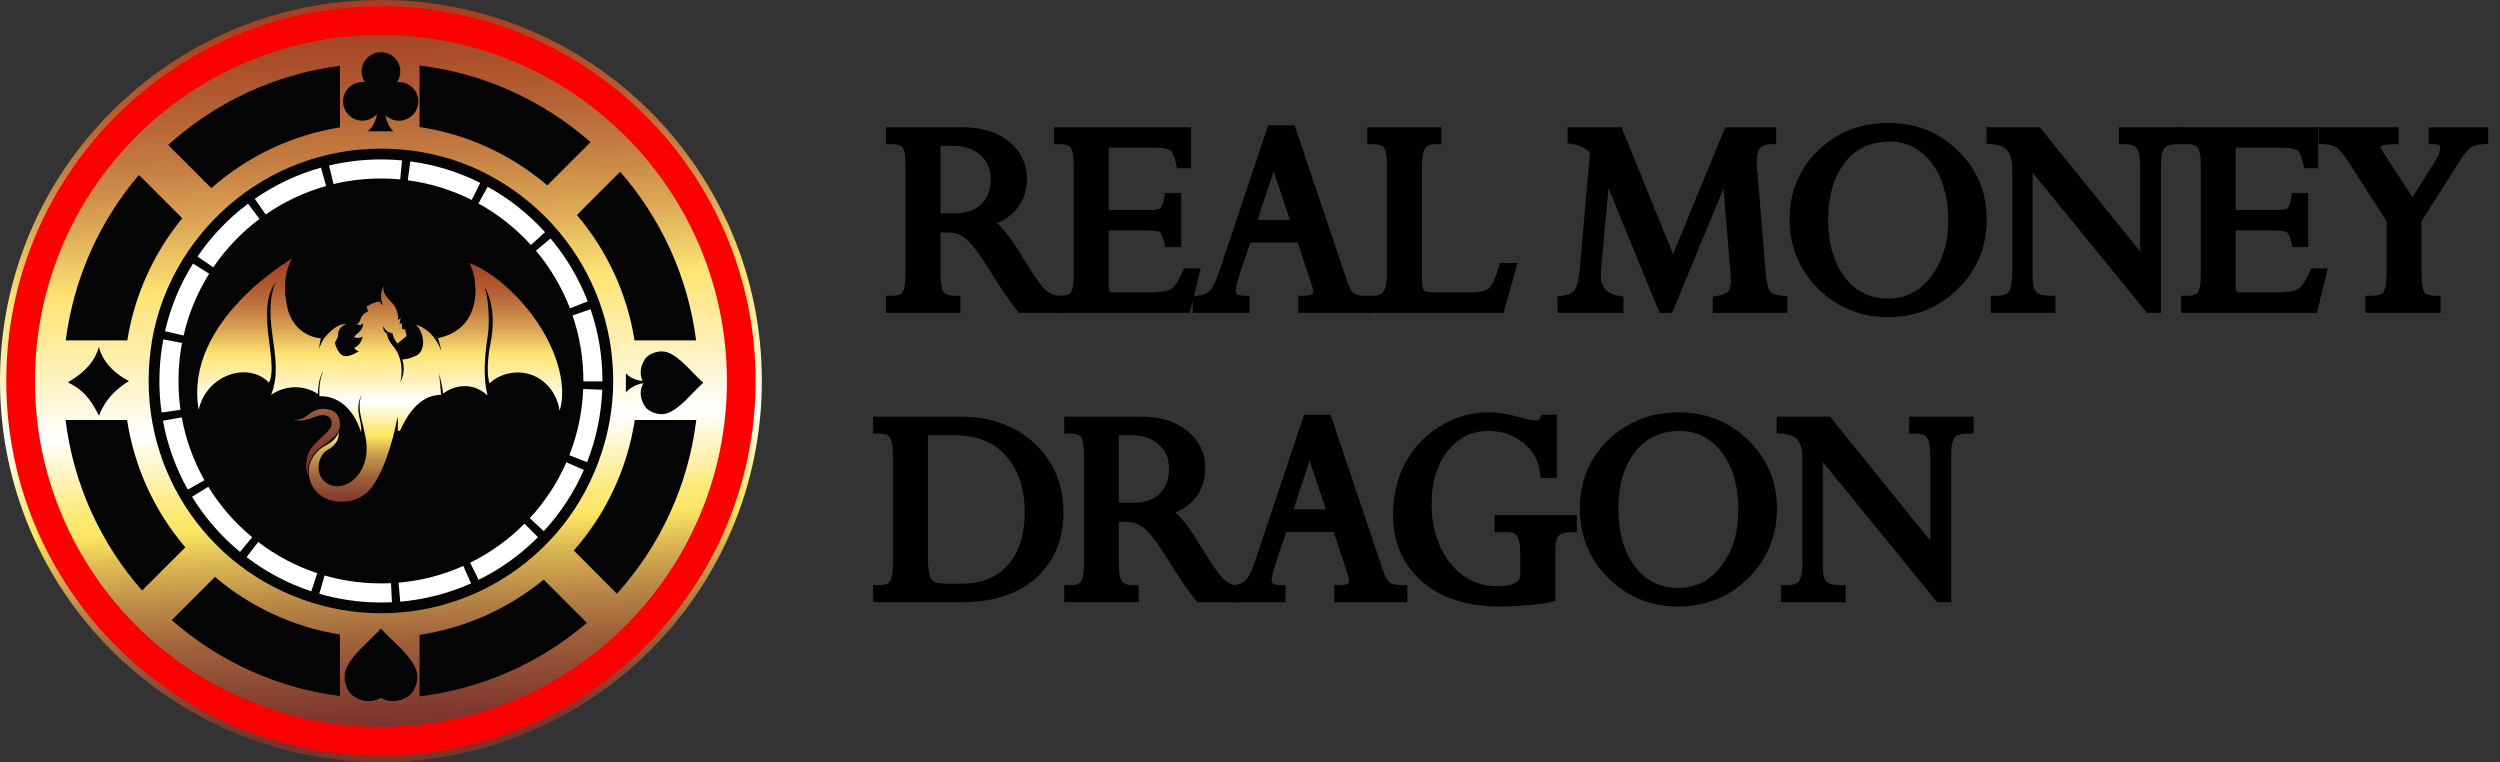 <svg width="105" height="32" viewBox="0 0 105 32" fill="none" xmlns="http://www.w3.org/2000/svg">
<rect x="0" y="0" width="105" height="32" fill="#333333" stroke="none"/>
<path d="M77.391 25.167H74.928V24.7H75.053C75.389 24.7 75.575 24.612 75.664 24.481C75.766 24.327 75.829 24.035 75.829 23.576V19.311C75.829 18.86 75.744 18.568 75.604 18.404L75.602 18.402V18.401C75.466 18.234 75.228 18.122 74.861 18.086L74.747 18.076V17.625H76.803L76.841 17.672L81.201 23.073V19.162C81.201 18.717 81.134 18.442 81.032 18.303L81.03 18.3V18.299C80.939 18.171 80.758 18.086 80.436 18.086H80.311V17.625H82.762V18.086H82.637C82.299 18.086 82.102 18.168 82 18.29C81.893 18.42 81.824 18.681 81.824 19.112V25.167H81.421L81.384 25.122L76.434 19.053V23.818C76.434 24.165 76.504 24.385 76.616 24.508L76.663 24.55C76.784 24.643 76.978 24.7 77.266 24.7H77.391V25.167Z" fill="black" stroke="black" stroke-width="0.25"/>
<path d="M70.514 17.445C71.627 17.445 72.573 17.824 73.343 18.581C74.117 19.338 74.506 20.268 74.506 21.362C74.506 22.476 74.116 23.423 73.337 24.193C72.559 24.963 71.604 25.347 70.483 25.347C69.365 25.347 68.415 24.962 67.641 24.192C66.867 23.422 66.479 22.476 66.479 21.362C66.479 20.248 66.864 19.314 67.636 18.568C68.407 17.819 69.369 17.445 70.514 17.445ZM70.539 17.974C69.773 17.974 69.156 18.243 68.679 18.78L68.585 18.891C68.098 19.506 67.848 20.329 67.848 21.375C67.848 22.42 68.096 23.253 68.58 23.884L68.768 24.104C69.221 24.582 69.787 24.818 70.471 24.818C71.26 24.818 71.895 24.501 72.386 23.86L72.561 23.61C72.943 23.009 73.137 22.283 73.137 21.425C73.137 20.498 72.947 19.744 72.575 19.152L72.404 18.909C71.922 18.284 71.303 17.974 70.539 17.974Z" fill="black" stroke="black" stroke-width="0.25"/>
<path d="M62.513 17.445C62.925 17.445 63.37 17.518 63.847 17.662H63.846C64.142 17.748 64.357 17.787 64.496 17.787C64.584 17.787 64.646 17.77 64.69 17.744C64.733 17.719 64.766 17.68 64.79 17.622L64.822 17.545H65.261V19.945H64.822L64.807 19.838C64.729 19.272 64.473 18.825 64.04 18.489H64.039C63.606 18.147 63.099 17.974 62.513 17.974C61.872 17.974 61.335 18.197 60.896 18.647L60.714 18.854C60.242 19.441 60.002 20.205 60.002 21.157C60.002 22.203 60.279 23.061 60.826 23.739H60.825C61.375 24.416 62.057 24.75 62.88 24.75C63.279 24.75 63.557 24.686 63.731 24.575C63.896 24.47 63.979 24.317 63.979 24.097V23.308C63.979 22.864 63.918 22.584 63.82 22.439L63.819 22.437C63.735 22.308 63.576 22.227 63.302 22.227H62.897V21.759H66.1V22.227H65.975C65.667 22.227 65.477 22.299 65.37 22.412C65.267 22.521 65.199 22.733 65.199 23.085V25.138L65.106 25.163C64.924 25.212 64.594 25.255 64.127 25.292C63.662 25.329 63.297 25.347 63.035 25.347C61.668 25.347 60.584 25.011 59.801 24.322H59.8C59.02 23.633 58.633 22.722 58.633 21.604C58.633 20.827 58.8 20.123 59.139 19.494L59.273 19.263C59.602 18.742 60.033 18.32 60.564 17.998L60.796 17.868C61.339 17.586 61.912 17.445 62.513 17.445Z" fill="black" stroke="black" stroke-width="0.25"/>
<path d="M54.156 21.517H55.861L55.003 18.949L54.156 21.517ZM58.982 25.168H56.164V24.7H56.289C56.488 24.7 56.614 24.665 56.689 24.614C56.754 24.568 56.792 24.501 56.792 24.39C56.792 24.326 56.777 24.246 56.743 24.152L56.742 24.149L56.106 22.215H53.935L53.467 23.59C53.343 23.959 53.287 24.209 53.287 24.352C53.287 24.478 53.325 24.555 53.386 24.604C53.452 24.658 53.564 24.696 53.743 24.7L53.865 24.703V25.168H51.732V24.716L51.839 24.701C52.091 24.666 52.274 24.584 52.399 24.466C52.523 24.348 52.666 24.083 52.819 23.641L54.834 17.63L54.862 17.545H55.794L55.823 17.63L57.937 23.909C57.998 24.089 58.059 24.233 58.118 24.344C58.178 24.455 58.233 24.526 58.281 24.565L58.374 24.621C58.483 24.67 58.64 24.7 58.857 24.7H58.982V25.168Z" fill="black" stroke="black" stroke-width="0.25"/>
<path d="M46.864 21.238H47.635C48.145 21.238 48.528 21.092 48.802 20.815V20.814C49.081 20.535 49.226 20.162 49.226 19.684C49.226 19.223 49.069 18.86 48.758 18.583L48.757 18.582C48.449 18.301 48.035 18.155 47.504 18.155H46.864V21.238ZM52.025 25.167H50.349L50.311 25.122C49.999 24.743 49.625 24.194 49.189 23.48C48.724 22.729 48.37 22.268 48.124 22.076L48.123 22.076C47.883 21.885 47.62 21.792 47.33 21.792H46.864V23.668C46.864 24.094 46.925 24.36 47.021 24.497L47.059 24.54C47.156 24.639 47.318 24.7 47.572 24.7H47.697V25.167H44.824V24.7H44.949C45.256 24.7 45.421 24.619 45.498 24.501L45.499 24.499C45.592 24.363 45.651 24.096 45.651 23.668V19.099C45.651 18.889 45.637 18.715 45.611 18.578C45.585 18.439 45.548 18.342 45.506 18.282L45.505 18.281C45.428 18.167 45.262 18.086 44.949 18.086H44.824V17.625H47.94C48.697 17.625 49.316 17.811 49.783 18.194C50.255 18.573 50.495 19.064 50.495 19.659C50.495 20.131 50.362 20.535 50.09 20.859C49.861 21.131 49.539 21.338 49.134 21.49C49.294 21.617 49.45 21.771 49.601 21.951C49.819 22.205 50.099 22.621 50.44 23.194H50.441C50.822 23.827 51.111 24.23 51.312 24.415L51.462 24.534C51.611 24.636 51.76 24.69 51.908 24.701L52.025 24.708V25.167Z" fill="black" stroke="black" stroke-width="0.25"/>
<path d="M40.299 17.625C41.571 17.625 42.601 17.988 43.375 18.723C44.152 19.457 44.539 20.392 44.539 21.518C44.539 22.622 44.173 23.513 43.435 24.178C42.697 24.843 41.676 25.167 40.392 25.167H36.798V24.7H36.923C37.219 24.7 37.387 24.62 37.474 24.497C37.57 24.356 37.631 24.09 37.631 23.668V19.124C37.631 18.692 37.57 18.424 37.474 18.288C37.387 18.166 37.219 18.086 36.923 18.086H36.798V17.625H40.299ZM38.845 23.413C38.845 23.668 38.861 23.879 38.89 24.046C38.92 24.215 38.962 24.333 39.011 24.409C39.1 24.546 39.294 24.638 39.653 24.638H40.404C41.27 24.638 41.939 24.361 42.425 23.816L42.597 23.599C42.972 23.071 43.164 22.385 43.164 21.53C43.164 20.492 42.888 19.677 42.35 19.071V19.07C41.818 18.463 41.075 18.155 40.106 18.155H38.845V23.413Z" fill="black" stroke="black" stroke-width="0.25"/>
<path d="M102.379 13.013H99.468V12.545H99.593C99.942 12.545 100.124 12.46 100.204 12.34L100.205 12.338L100.24 12.279C100.317 12.129 100.364 11.88 100.364 11.514V9.257L98.829 6.869C98.573 6.467 98.372 6.221 98.23 6.111C98.095 6.008 97.899 5.943 97.629 5.932L97.51 5.927V5.471H100.614V5.932H100.489C100.243 5.932 100.077 5.96 99.976 6.006C99.927 6.028 99.9 6.052 99.884 6.073C99.87 6.093 99.862 6.117 99.862 6.149C99.862 6.217 99.895 6.32 99.99 6.466H99.99L101.325 8.516L102.378 6.847C102.543 6.582 102.614 6.372 102.614 6.211C102.613 6.102 102.582 6.041 102.537 6.004C102.488 5.963 102.401 5.932 102.254 5.932H102.129V5.471H104.381V5.925L104.264 5.932C104.007 5.947 103.823 6.004 103.699 6.09L103.698 6.091C103.576 6.175 103.409 6.371 103.198 6.701L101.577 9.256V11.514C101.577 11.731 101.591 11.91 101.617 12.053C101.643 12.194 101.68 12.291 101.722 12.354L101.756 12.396C101.846 12.487 102.001 12.545 102.254 12.545H102.379V13.013Z" fill="black" stroke="black" stroke-width="0.25"/>
<path d="M97.237 5.471V6.939H96.875L96.853 6.841C96.78 6.498 96.68 6.305 96.575 6.222L96.571 6.22C96.527 6.182 96.443 6.144 96.3 6.116C96.161 6.089 95.978 6.075 95.751 6.075H93.774V8.946H95.688C95.961 8.946 96.104 8.895 96.166 8.833L96.168 8.831C96.24 8.761 96.311 8.608 96.355 8.336L96.372 8.23H96.821V10.253H96.381L96.357 10.158C96.319 10.008 96.278 9.891 96.235 9.804C96.192 9.715 96.151 9.668 96.12 9.646C96.087 9.623 96.021 9.597 95.905 9.578C95.792 9.56 95.644 9.55 95.459 9.55H93.774V12.036C93.774 12.204 93.811 12.289 93.851 12.329L93.897 12.359C93.954 12.388 94.045 12.408 94.184 12.408H95.459C95.915 12.408 96.214 12.383 96.369 12.339C96.52 12.296 96.647 12.217 96.751 12.102C96.859 11.98 96.982 11.774 97.117 11.475L97.15 11.401H97.607L97.569 11.557L97.233 12.918L97.21 13.013H91.734V12.545H91.859C92.172 12.545 92.338 12.465 92.415 12.352C92.504 12.214 92.561 11.949 92.561 11.526V6.97C92.561 6.753 92.546 6.574 92.519 6.432C92.492 6.289 92.454 6.19 92.41 6.127C92.328 6.01 92.162 5.932 91.859 5.932H91.734V5.471H97.237Z" fill="black" stroke="black" stroke-width="0.25"/>
<path d="M86.202 13.013H83.739V12.545H83.864C84.2 12.545 84.386 12.458 84.476 12.326C84.577 12.172 84.641 11.88 84.641 11.421V7.156C84.641 6.706 84.556 6.414 84.415 6.249L84.413 6.247V6.246C84.277 6.079 84.039 5.967 83.672 5.932L83.559 5.921V5.471H85.614L85.652 5.518L90.012 10.918V7.007C90.012 6.563 89.946 6.288 89.843 6.148L89.841 6.146V6.145C89.751 6.016 89.569 5.932 89.247 5.932H89.122V5.471H91.573V5.932H91.448C91.11 5.932 90.913 6.013 90.811 6.136C90.705 6.265 90.635 6.526 90.635 6.957V13.013H90.232L90.195 12.967L85.245 6.898V11.663C85.245 12.01 85.315 12.23 85.427 12.354L85.475 12.396C85.595 12.489 85.789 12.545 86.077 12.545H86.202V13.013Z" fill="black" stroke="black" stroke-width="0.25"/>
<path d="M79.325 5.29C80.438 5.29 81.384 5.669 82.154 6.426C82.929 7.183 83.317 8.113 83.317 9.207C83.317 10.322 82.927 11.268 82.148 12.039C81.37 12.808 80.416 13.193 79.294 13.193C78.176 13.193 77.226 12.807 76.452 12.037C75.678 11.268 75.29 10.322 75.29 9.207C75.29 8.094 75.676 7.159 76.447 6.413C77.218 5.664 78.18 5.29 79.325 5.29ZM79.35 5.82C78.584 5.82 77.967 6.088 77.49 6.625L77.396 6.737C76.909 7.351 76.659 8.175 76.659 9.22C76.659 10.265 76.907 11.098 77.391 11.73L77.579 11.95C78.033 12.427 78.598 12.664 79.282 12.664C80.071 12.663 80.706 12.347 81.197 11.705L81.372 11.455C81.754 10.855 81.948 10.128 81.948 9.27C81.948 8.344 81.758 7.589 81.387 6.997L81.216 6.754C80.733 6.129 80.114 5.82 79.35 5.82Z" fill="black" stroke="black" stroke-width="0.25"/>
<path d="M74.936 13.013H72.063V12.565L72.168 12.547C72.432 12.504 72.591 12.42 72.675 12.317L72.677 12.315C72.766 12.211 72.821 12.036 72.821 11.769C72.821 11.714 72.819 11.652 72.815 11.584V11.583L72.472 7.39L70.177 12.935L70.145 13.013H69.785L69.754 12.935L67.479 7.384L67.115 11.365C67.111 11.434 67.11 11.498 67.11 11.558C67.11 11.849 67.183 12.067 67.317 12.224C67.452 12.381 67.661 12.493 67.959 12.548L68.061 12.566V13.013H65.542V12.562L65.65 12.547C65.934 12.508 66.116 12.412 66.221 12.276L66.222 12.274C66.275 12.209 66.327 12.1 66.372 11.938C66.416 11.777 66.45 11.572 66.474 11.321L66.91 6.362C66.679 6.129 66.4 5.985 66.069 5.931L65.965 5.913V5.471H68.02L68.051 5.549L70.267 11.003L72.513 5.548L72.546 5.471H74.476V5.93L74.354 5.932C74.105 5.937 73.939 6.013 73.832 6.14C73.722 6.27 73.656 6.476 73.656 6.777C73.656 6.828 73.658 6.88 73.662 6.935L74.028 11.429L74.066 11.748C74.081 11.844 74.098 11.929 74.117 12.004C74.155 12.154 74.2 12.254 74.245 12.313L74.284 12.355C74.385 12.452 74.556 12.522 74.823 12.546L74.936 12.557V13.013Z" fill="black" stroke="black" stroke-width="0.25"/>
<path d="M60.413 5.471V5.932H60.288C60.025 5.932 59.86 6.012 59.762 6.147C59.661 6.293 59.599 6.554 59.599 6.957V11.831C59.599 12.089 59.654 12.226 59.723 12.289L59.799 12.335C59.832 12.349 59.872 12.363 59.921 12.374C60.019 12.396 60.145 12.408 60.3 12.408H61.749C62.19 12.408 62.463 12.331 62.606 12.209C62.678 12.145 62.755 12.038 62.835 11.878C62.915 11.718 62.994 11.513 63.072 11.26L63.099 11.172H63.574L63.53 11.33L63.081 12.922L63.056 13.013H57.552V12.545H57.677C57.949 12.545 58.114 12.462 58.208 12.321L58.208 12.319C58.314 12.166 58.379 11.886 58.379 11.452V6.864C58.379 6.523 58.332 6.299 58.258 6.17L58.223 6.117C58.142 6.007 57.977 5.932 57.677 5.932H57.552V5.471H60.413Z" fill="black" stroke="black" stroke-width="0.25"/>
<path d="M52.646 9.362H54.351L53.494 6.794L52.646 9.362ZM57.472 13.013H54.655V12.545H54.78C54.978 12.545 55.105 12.51 55.179 12.459C55.245 12.414 55.283 12.346 55.283 12.236C55.283 12.171 55.268 12.091 55.234 11.997L55.233 11.994L54.596 10.06H52.425L51.958 11.436C51.833 11.804 51.778 12.054 51.778 12.197C51.778 12.323 51.816 12.4 51.877 12.449C51.942 12.503 52.055 12.541 52.234 12.545L52.356 12.548V13.013H50.222V12.562L50.33 12.546C50.581 12.511 50.764 12.43 50.889 12.312C51.014 12.194 51.157 11.929 51.31 11.486L53.325 5.475L53.353 5.39H54.285L54.314 5.475L56.427 11.754C56.488 11.934 56.549 12.079 56.609 12.19C56.669 12.301 56.724 12.371 56.772 12.41L56.865 12.466C56.974 12.515 57.131 12.545 57.347 12.545H57.472V13.013Z" fill="black" stroke="black" stroke-width="0.25"/>
<path d="M49.9 5.471V6.939H49.537L49.516 6.841C49.442 6.498 49.342 6.305 49.237 6.222L49.233 6.22C49.189 6.182 49.105 6.144 48.963 6.116C48.823 6.089 48.641 6.075 48.413 6.075H46.437V8.946H48.351C48.623 8.946 48.767 8.895 48.828 8.833L48.83 8.831C48.903 8.761 48.973 8.608 49.018 8.336L49.034 8.23H49.483V10.253H49.043L49.02 10.158C48.981 10.008 48.94 9.891 48.898 9.804C48.854 9.715 48.814 9.668 48.782 9.646C48.75 9.623 48.684 9.597 48.567 9.578C48.454 9.56 48.306 9.55 48.121 9.55H46.437V12.036C46.437 12.204 46.473 12.289 46.514 12.329L46.56 12.359C46.617 12.388 46.708 12.408 46.847 12.408H48.121C48.577 12.408 48.876 12.383 49.031 12.339C49.183 12.296 49.309 12.217 49.413 12.102C49.521 11.98 49.644 11.774 49.779 11.475L49.813 11.401H50.27L50.231 11.557L49.896 12.918L49.872 13.013H44.397V12.545H44.522C44.834 12.545 45 12.465 45.077 12.352C45.167 12.214 45.224 11.949 45.224 11.526V6.97C45.224 6.753 45.209 6.574 45.182 6.432C45.154 6.289 45.116 6.19 45.072 6.127C44.991 6.01 44.824 5.932 44.522 5.932H44.397V5.471H49.9Z" fill="black" stroke="black" stroke-width="0.25"/>
<path d="M39.374 9.083H40.145C40.654 9.083 41.038 8.937 41.312 8.66V8.659C41.591 8.38 41.735 8.008 41.735 7.529C41.735 7.068 41.578 6.705 41.267 6.429L41.267 6.428C40.959 6.147 40.545 6 40.014 6H39.374V9.083ZM44.534 13.013H42.858L42.82 12.968C42.508 12.588 42.134 12.04 41.698 11.325C41.233 10.574 40.879 10.114 40.634 9.922L40.633 9.921C40.393 9.73 40.129 9.638 39.84 9.638H39.374V11.514C39.374 11.94 39.435 12.206 39.53 12.342L39.568 12.386C39.666 12.484 39.828 12.545 40.082 12.545H40.207V13.013H37.334V12.545H37.459C37.766 12.545 37.93 12.464 38.008 12.347L38.009 12.345C38.102 12.208 38.161 11.941 38.161 11.514V6.944C38.161 6.734 38.147 6.561 38.121 6.423C38.095 6.284 38.058 6.188 38.016 6.127L38.015 6.126C37.938 6.012 37.772 5.932 37.459 5.932H37.334V5.471H40.449C41.206 5.471 41.825 5.656 42.293 6.039C42.765 6.418 43.005 6.91 43.005 7.504C43.005 7.976 42.872 8.38 42.599 8.704C42.371 8.976 42.049 9.184 41.644 9.335C41.804 9.463 41.96 9.616 42.11 9.797C42.329 10.05 42.609 10.466 42.949 11.039H42.95C43.331 11.673 43.62 12.075 43.821 12.261L43.972 12.379C44.121 12.481 44.27 12.535 44.418 12.546L44.534 12.554V13.013Z" fill="black" stroke="black" stroke-width="0.25"/>
<path d="M15.999 31.296C24.446 31.296 31.294 24.448 31.294 16.001C31.294 7.553 24.446 0.705 15.999 0.705C7.552 0.705 0.705 7.553 0.705 16.001C0.705 24.448 7.552 31.296 15.999 31.296Z" fill="#040404"/>
<path d="M16.813 18.065C17.057 17.53 17.571 16.587 18.525 16.582C18.465 15.77 18.428 15.648 18.428 15.648C18.428 15.648 18.592 16.23 18.61 16.534C19.011 16.212 19.817 15.988 20.479 16.613C20.279 15.861 20.358 14.92 20.479 14.155C20.6 13.391 20.479 12.347 20.339 12.025C20.807 12.826 20.722 13.834 20.6 14.422C20.479 15.011 20.436 15.775 20.564 16.103C21.037 15.63 21.972 15.441 22.7 15.933C23.428 16.425 23.5 17.244 23.5 17.244C23.5 17.244 23.892 16.336 23.206 14.704C22.521 13.073 21.005 11.538 19.711 11.045C20.068 11.624 20.367 13.787 18.398 14.202C18.533 14.627 18.514 14.704 18.514 14.704C18.514 14.704 18.264 13.884 17.471 13.633C17.867 14.038 17.896 14.81 17.414 14.965C17.066 15.119 16.895 15.094 16.895 15.094C16.895 15.094 17.076 15.554 16.815 16.055C16.96 15.37 16.786 14.858 16.515 14.54C16.245 14.221 16.257 14.02 16.257 14.02C16.257 14.02 16.073 13.933 16.094 13.703C16.206 13.932 16.38 13.994 16.476 13.989C16.568 14.336 16.701 14.423 16.701 14.423L17.079 14.111L17.017 13.831L16.895 13.825L16.875 13.566L16.778 13.616L16.828 13.361L16.711 13.437C16.711 13.437 16.774 13.07 16.493 12.754C16.212 12.438 16.054 12.32 16.115 12.005C15.88 12.459 16.092 12.826 16.092 12.826C16.092 12.826 15.962 12.75 15.952 12.662C15.62 12.708 15.395 12.882 15.395 12.882L15.462 13.071C15.462 13.071 15.206 13.183 15.145 13.392C15.084 13.601 14.982 13.617 14.982 13.617C14.982 13.617 15.135 13.698 15.252 13.586C15.262 13.908 14.905 14.04 14.879 14.163C15.033 14.244 15.227 14.137 15.227 14.137C15.227 14.137 15.191 14.474 14.879 14.607C15.033 14.836 15.13 14.714 15.13 14.714C15.13 14.714 14.738 15.001 14.463 14.954C14.187 14.909 14.063 14.392 14.063 14.392C14.063 14.392 14.216 14.163 14.201 14.035C14.185 13.908 14.328 13.662 14.552 13.612C14.088 13.556 13.598 14.229 13.598 14.229C13.598 14.229 13.409 14.525 13.394 14.719C13.435 14.347 13.476 14.209 13.476 14.209C13.476 14.209 12.328 14.171 12.052 12.845C11.775 11.518 12.28 10.855 12.28 10.855C12.28 10.855 7.699 13.479 8.345 17.208C8.677 15.731 10.428 15.171 11.294 16.07C11.553 15.643 11.294 14.485 11.238 13.754C11.182 13.023 11.193 12.371 11.586 11.842C11.317 12.393 11.317 13.214 11.44 14.069C11.564 14.923 11.71 15.8 11.384 16.587C12.003 16.149 12.813 16.178 13.352 16.549C13.352 16.133 13.464 15.732 13.566 15.609C13.364 16.059 13.419 16.644 13.419 16.644C13.419 16.644 14.633 16.495 15.162 18.151C15.24 17.682 14.836 17.228 15.207 16.543C14.879 17.247 15.432 18.016 15.399 18.938C15.365 19.86 14.645 20.591 13.926 20.388C13.206 20.186 13.24 19.174 13.779 18.882C14.319 18.589 14.218 18.126 14.218 18.126C14.218 18.126 14.205 18.439 13.671 18.712C13.138 18.986 12.712 19.699 13.145 20.458C13.578 21.218 14.964 21.345 15.617 20.458C16.27 19.572 16.596 18.013 16.703 17.507C16.719 17.591 16.718 17.821 16.703 18.038C16.699 18.101 16.784 18.123 16.81 18.066L16.813 18.065Z" fill="url(#paint0_linear_3560_929)"/>
<path d="M12.332 17.618C12.332 17.618 12.629 17.767 13.185 17.526C13.742 17.286 14.006 17.562 13.91 17.895C13.814 18.227 13.093 18.576 12.929 19.108C12.765 19.641 12.941 19.965 12.941 19.965C12.941 19.965 12.801 19.232 13.553 18.72C14.306 18.208 14.342 17.967 14.23 17.563C14.118 17.158 13.521 17.067 13.145 17.287C12.769 17.507 12.786 17.639 12.331 17.619L12.332 17.618Z" fill="url(#paint1_linear_3560_929)"/>
<path d="M15.998 0C7.163 0 0 7.163 0 16C0 24.837 7.162 32 15.998 32C24.834 32 31.998 24.836 31.998 16C31.998 7.164 24.835 0 15.998 0ZM29.236 14.297H26.651C26.336 12.308 25.477 10.499 24.23 9.029L26.046 7.213C27.747 9.158 28.894 11.603 29.236 14.297V14.297ZM17.621 2.751C20.357 3.082 22.837 4.242 24.804 5.969L22.987 7.785C21.494 6.512 19.651 5.64 17.621 5.335V2.751ZM14.278 2.763V5.35C12.226 5.678 10.368 6.587 8.876 7.9L7.063 6.087C9.027 4.313 11.521 3.117 14.278 2.763V2.763ZM5.836 7.346L7.656 9.166C6.47 10.609 5.655 12.368 5.347 14.297H2.762C3.097 11.663 4.199 9.268 5.836 7.346ZM2.754 17.64H5.338C5.647 19.662 6.515 21.499 7.784 22.988L5.969 24.803C4.244 22.84 3.088 20.367 2.754 17.641V17.64ZM14.278 29.237C11.588 28.891 9.152 27.745 7.212 26.046L9.028 24.23C10.494 25.473 12.296 26.331 14.278 26.65V29.237V29.237ZM9.757 23.5C9.307 23.125 8.891 22.709 8.513 22.259C7.095 20.563 6.243 18.38 6.243 16C6.243 13.62 7.046 11.568 8.386 9.897C8.755 9.439 9.163 9.014 9.605 8.63C11.318 7.144 13.552 6.243 15.998 6.243C18.444 6.243 20.564 7.097 22.256 8.514C22.708 8.892 23.123 9.309 23.498 9.761C24.908 11.452 25.755 13.628 25.755 16C25.755 18.372 24.855 20.679 23.37 22.393C22.986 22.835 22.561 23.244 22.103 23.612C20.432 24.955 18.31 25.757 15.998 25.757C13.687 25.757 11.449 24.91 9.757 23.5ZM17.621 29.25V26.665C19.582 26.369 21.369 25.546 22.835 24.344L24.652 26.16C22.709 27.819 20.287 28.925 17.621 29.249V29.25ZM25.912 24.936L24.099 23.122C25.428 21.611 26.343 19.723 26.66 17.64H29.244C28.903 20.429 27.7 22.954 25.913 24.935L25.912 24.936Z" fill="url(#paint2_linear_3560_929)"/>
<path d="M16.006 25.305C15.869 25.305 15.731 25.302 15.594 25.295C14.851 25.263 14.117 25.143 13.41 24.939L13.632 24.169C14.278 24.356 14.95 24.466 15.629 24.495C15.896 24.507 16.161 24.506 16.422 24.494L16.461 25.294C16.311 25.301 16.158 25.305 16.006 25.305H16.006ZM16.81 25.27L16.741 24.472C17.682 24.391 18.597 24.155 19.459 23.77L19.785 24.502C18.842 24.923 17.841 25.181 16.81 25.27ZM13.074 24.835C12.094 24.511 11.18 24.028 10.356 23.399L10.843 22.763C11.595 23.337 12.43 23.778 13.325 24.075L13.074 24.835ZM20.102 24.353L19.747 23.634C20.594 23.217 21.361 22.666 22.028 21.995L22.596 22.561C21.867 23.294 21.027 23.897 20.102 24.353ZM10.082 23.181C9.285 22.523 8.607 21.743 8.066 20.863L8.748 20.444C9.242 21.248 9.863 21.961 10.592 22.563L10.082 23.18V23.181ZM22.839 22.308L22.25 21.764C22.893 21.069 23.41 20.278 23.789 19.415L24.522 19.737C24.108 20.682 23.542 21.547 22.839 22.308V22.308ZM7.888 20.562C7.38 19.66 7.029 18.688 6.845 17.671L7.633 17.528C7.801 18.456 8.122 19.344 8.586 20.168L7.888 20.562ZM24.657 19.412L23.912 19.118C24.256 18.244 24.452 17.319 24.493 16.371L24.494 16.337L25.295 16.37L25.294 16.404C25.248 17.442 25.034 18.454 24.657 19.412ZM6.788 17.325C6.726 16.891 6.694 16.447 6.694 16.006C6.694 15.869 6.697 15.732 6.704 15.594C6.723 15.144 6.775 14.693 6.858 14.254L7.645 14.403C7.569 14.805 7.522 15.216 7.504 15.628C7.498 15.755 7.496 15.88 7.496 16.006C7.496 16.409 7.525 16.814 7.581 17.211L6.788 17.325V17.325ZM25.303 16.018H24.502V15.994C24.502 15.054 24.349 14.13 24.046 13.248L24.804 12.988C25.135 13.955 25.303 14.966 25.303 15.994V16.018ZM7.711 14.091L6.931 13.911C7.162 12.905 7.557 11.948 8.106 11.071L8.785 11.496C8.283 12.297 7.922 13.17 7.711 14.091ZM23.937 12.947C23.599 12.068 23.118 11.255 22.509 10.53L23.122 10.015C23.788 10.807 24.314 11.697 24.685 12.659L23.937 12.948V12.947ZM8.96 11.227L8.297 10.777C8.877 9.923 9.59 9.176 10.418 8.555L10.898 9.195C10.142 9.763 9.49 10.447 8.959 11.227H8.96ZM22.298 10.289C21.663 9.587 20.921 9.001 20.095 8.546L20.482 7.845C21.385 8.342 22.196 8.983 22.891 9.751L22.298 10.289ZM11.158 9.008L10.702 8.35C11.553 7.76 12.488 7.319 13.481 7.041L13.698 7.812C12.79 8.067 11.937 8.469 11.158 9.009V9.008ZM19.811 8.397C18.968 7.974 18.066 7.696 17.128 7.572L17.233 6.778C18.26 6.914 19.248 7.218 20.171 7.681L19.812 8.397H19.811ZM14.008 7.731L13.82 6.952C14.66 6.751 15.526 6.667 16.404 6.705C16.565 6.712 16.727 6.723 16.885 6.738L16.809 7.536C16.664 7.522 16.516 7.511 16.369 7.505C15.567 7.47 14.775 7.547 14.007 7.731H14.008Z" fill="white"/>
<path d="M15.999 3.816C16.448 3.816 16.811 3.452 16.811 3.004C16.811 2.556 16.448 2.192 15.999 2.192C15.551 2.192 15.188 2.556 15.188 3.004C15.188 3.452 15.551 3.816 15.999 3.816Z" fill="#040404"/>
<path d="M16.758 5.069C17.206 5.069 17.57 4.706 17.57 4.257C17.57 3.809 17.206 3.446 16.758 3.446C16.31 3.446 15.946 3.809 15.946 4.257C15.946 4.706 16.31 5.069 16.758 5.069Z" fill="#040404"/>
<path d="M15.22 5.069C15.668 5.069 16.031 4.706 16.031 4.257C16.031 3.809 15.668 3.446 15.22 3.446C14.771 3.446 14.408 3.809 14.408 4.257C14.408 4.706 14.771 5.069 15.22 5.069Z" fill="#040404"/>
<path d="M15.853 4.38C15.853 4.38 15.942 5.087 15.451 5.514H16.523C16.523 5.514 16.084 5.132 16.194 4.409C16.227 3.751 16.188 3.247 16.188 3.247L15.729 3.35L15.853 4.38Z" fill="#040404"/>
<path d="M17.495 28.182C17.287 27.521 16.44 26.912 15.999 26.395C15.559 26.913 14.712 27.521 14.504 28.182C14.393 28.538 14.562 29.062 14.86 29.25C15.515 29.661 15.999 29.304 15.999 29.304C15.999 29.304 16.483 29.661 17.139 29.25C17.438 29.062 17.606 28.538 17.495 28.182Z" fill="#040404"/>
<path d="M28 17.364C28.569 17.185 29.094 16.455 29.54 16.076C29.094 15.697 28.57 14.967 28 14.789C27.693 14.693 27.241 14.838 27.08 15.095C26.726 15.66 27.034 16.077 27.034 16.077C27.034 16.077 26.725 16.493 27.08 17.058C27.241 17.316 27.693 17.461 28 17.365V17.364Z" fill="#040404"/>
<path d="M27.132 16C27.132 16 26.604 16.042 26.287 15.676V16.476C26.287 16.476 26.703 16.021 27.243 16.103C27.734 16.127 27.979 16.225 27.979 16.225L27.901 15.883L27.132 16Z" fill="#040404"/>
<path d="M4.157 14.565C4.157 14.565 4.28 15.422 5.415 16.001C4.895 16.342 4.449 16.712 4.157 17.458C3.789 16.73 3.477 16.363 2.852 16.059C3.627 15.596 3.987 15.151 4.157 14.565V14.565Z" fill="#040404"/>
<path d="M15.998 0.263C7.308 0.263 0.263 7.309 0.263 16C0.263 24.692 7.308 31.738 15.998 31.738C24.688 31.738 31.735 24.692 31.735 16C31.735 7.309 24.69 0.263 15.998 0.263ZM15.998 30.531C7.974 30.531 1.468 24.025 1.468 16C1.468 7.976 7.974 1.47 15.998 1.47C24.023 1.47 30.53 7.976 30.53 16C30.53 24.025 24.024 30.531 15.998 30.531Z" fill="#FD0100"/>
<defs>
<linearGradient id="paint0_linear_3560_929" x1="15.949" y1="7.792" x2="15.949" y2="23.524" gradientUnits="userSpaceOnUse">
<stop stop-color="#9A420F"/>
<stop offset="0.16" stop-color="#A03C22"/>
<stop offset="0.2" stop-color="#A24024"/>
<stop offset="0.24" stop-color="#A94D2A"/>
<stop offset="0.29" stop-color="#B66335"/>
<stop offset="0.34" stop-color="#C78244"/>
<stop offset="0.39" stop-color="#DDAA57"/>
<stop offset="0.44" stop-color="#F8DA6E"/>
<stop offset="0.45" stop-color="#FEE473"/>
<stop offset="0.52" stop-color="#FEF1BA"/>
<stop offset="0.58" stop-color="white"/>
<stop offset="0.62" stop-color="#FEF2B3"/>
<stop offset="0.65" stop-color="#FDE978"/>
<stop offset="0.67" stop-color="#FDE662"/>
<stop offset="0.7" stop-color="#DCB854"/>
<stop offset="0.74" stop-color="#B98846"/>
<stop offset="0.78" stop-color="#9E613B"/>
<stop offset="0.82" stop-color="#8B4633"/>
<stop offset="0.85" stop-color="#7F352E"/>
<stop offset="0.87" stop-color="#7B302D"/>
<stop offset="1" stop-color="#9F420E"/>
</linearGradient>
<linearGradient id="paint1_linear_3560_929" x1="13.304" y1="-6.266" x2="13.304" y2="23.524" gradientUnits="userSpaceOnUse">
<stop stop-color="#9A420F"/>
<stop offset="0.16" stop-color="#A03C22"/>
<stop offset="0.2" stop-color="#A24024"/>
<stop offset="0.24" stop-color="#A94D2A"/>
<stop offset="0.29" stop-color="#B66335"/>
<stop offset="0.34" stop-color="#C78244"/>
<stop offset="0.39" stop-color="#DDAA57"/>
<stop offset="0.44" stop-color="#F8DA6E"/>
<stop offset="0.45" stop-color="#FEE473"/>
<stop offset="0.52" stop-color="#FEF1BA"/>
<stop offset="0.58" stop-color="white"/>
<stop offset="0.62" stop-color="#FEF2B3"/>
<stop offset="0.65" stop-color="#FDE978"/>
<stop offset="0.67" stop-color="#FDE662"/>
<stop offset="0.7" stop-color="#DCB854"/>
<stop offset="0.74" stop-color="#B98846"/>
<stop offset="0.78" stop-color="#9E613B"/>
<stop offset="0.82" stop-color="#8B4633"/>
<stop offset="0.85" stop-color="#7F352E"/>
<stop offset="0.87" stop-color="#7B302D"/>
<stop offset="1" stop-color="#9F420E"/>
</linearGradient>
<linearGradient id="paint2_linear_3560_929" x1="14.888" y1="-8.599" x2="16.948" y2="37" gradientUnits="userSpaceOnUse">
<stop stop-color="#9A420F"/>
<stop offset="0.16" stop-color="#A03C22"/>
<stop offset="0.2" stop-color="#A24024"/>
<stop offset="0.24" stop-color="#A94D2A"/>
<stop offset="0.29" stop-color="#B66335"/>
<stop offset="0.34" stop-color="#C78244"/>
<stop offset="0.39" stop-color="#DDAA57"/>
<stop offset="0.44" stop-color="#F8DA6E"/>
<stop offset="0.45" stop-color="#FEE473"/>
<stop offset="0.52" stop-color="#FEF1BA"/>
<stop offset="0.58" stop-color="white"/>
<stop offset="0.62" stop-color="#FEF2B3"/>
<stop offset="0.65" stop-color="#FDE978"/>
<stop offset="0.67" stop-color="#FDE662"/>
<stop offset="0.7" stop-color="#DCB854"/>
<stop offset="0.74" stop-color="#B98846"/>
<stop offset="0.78" stop-color="#9E613B"/>
<stop offset="0.82" stop-color="#8B4633"/>
<stop offset="0.85" stop-color="#7F352E"/>
<stop offset="0.87" stop-color="#7B302D"/>
<stop offset="1" stop-color="#9F420E"/>
</linearGradient>
</defs>
</svg>
